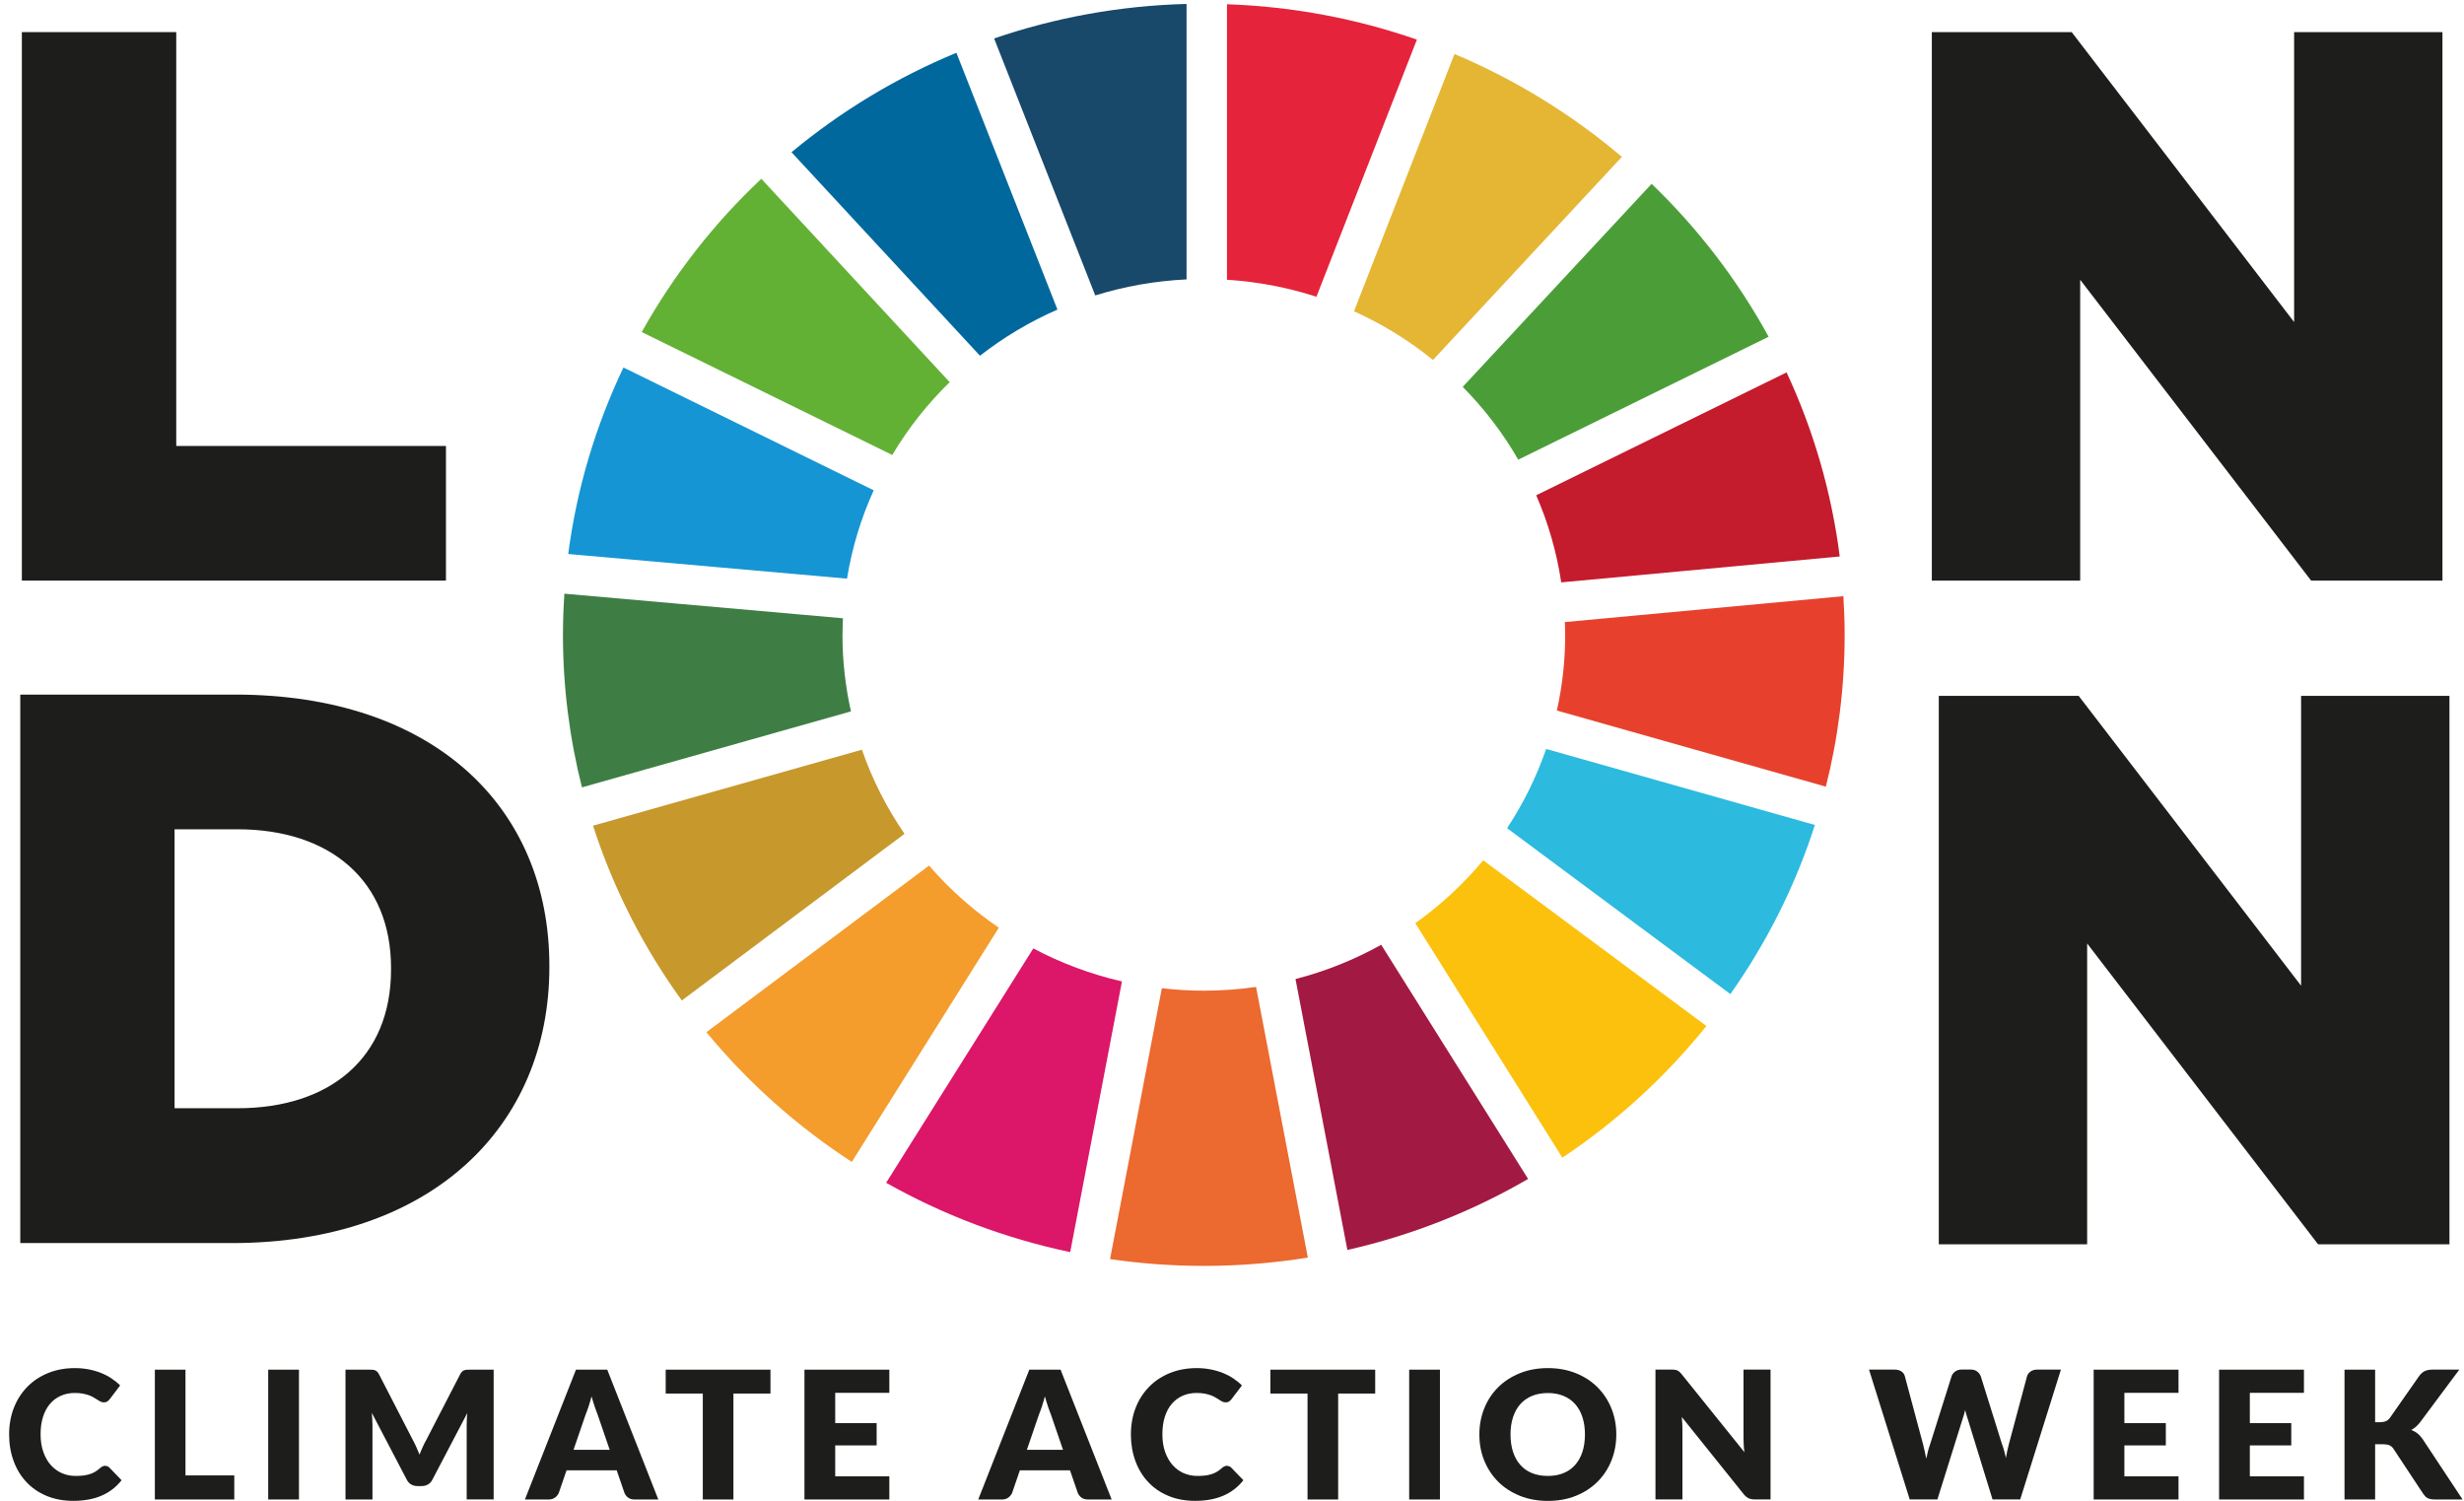     <svg xmlns="http://www.w3.org/2000/svg" width="87" height="53" viewBox="0 0 87 53" fill="none">
        <path d="M0.772 1.134H6.223V15.747H15.746V20.501H0.772V1.134Z" fill="#1D1D1B"></path>
        <path
            d="M68.21 1.134H73.148L81.002 11.372V1.134H86.239V20.501H81.602L73.448 9.878V20.501H68.21V1.134Z"
            fill="#1D1D1B"></path>
        <path
            d="M0.716 24.526H8.3C15.324 24.526 19.397 28.509 19.397 34.099V34.154C19.397 39.744 15.268 43.893 8.188 43.893H0.716V24.526ZM8.385 39.132C11.643 39.132 13.807 37.361 13.807 34.235V34.18C13.807 31.081 11.643 29.282 8.385 29.282H6.164V39.132H8.385Z"
            fill="#1D1D1B"></path>
        <path
            d="M68.456 24.57H73.394L81.248 34.805V24.57H86.486V43.937H81.848L73.694 33.314V43.937H68.456V24.57Z"
            fill="#1D1D1B"></path>
        <path
            d="M3.714 51.76C3.74 51.76 3.766 51.764 3.792 51.774C3.817 51.783 3.841 51.799 3.864 51.822L4.293 52.266C4.106 52.506 3.871 52.688 3.59 52.81C3.309 52.933 2.973 52.995 2.589 52.995C2.235 52.995 1.918 52.935 1.639 52.817C1.36 52.7 1.121 52.536 0.927 52.325C0.732 52.118 0.582 51.868 0.479 51.582C0.373 51.296 0.322 50.984 0.322 50.649C0.322 50.315 0.378 49.993 0.491 49.707C0.603 49.421 0.763 49.174 0.967 48.966C1.171 48.758 1.417 48.597 1.7 48.481C1.986 48.366 2.301 48.308 2.643 48.308C2.819 48.308 2.983 48.324 3.138 48.354C3.292 48.384 3.435 48.426 3.571 48.481C3.705 48.534 3.829 48.599 3.942 48.675C4.054 48.751 4.155 48.832 4.242 48.92L3.878 49.4C3.855 49.43 3.827 49.456 3.796 49.481C3.766 49.506 3.719 49.518 3.663 49.518C3.625 49.518 3.588 49.509 3.555 49.492C3.52 49.476 3.485 49.456 3.447 49.43C3.41 49.405 3.367 49.379 3.32 49.352C3.274 49.324 3.22 49.296 3.159 49.273C3.095 49.25 3.023 49.229 2.938 49.211C2.854 49.195 2.755 49.185 2.643 49.185C2.465 49.185 2.301 49.218 2.153 49.282C2.005 49.347 1.876 49.442 1.768 49.566C1.661 49.691 1.578 49.843 1.52 50.026C1.461 50.208 1.433 50.414 1.433 50.647C1.433 50.88 1.466 51.09 1.532 51.273C1.597 51.455 1.684 51.61 1.796 51.734C1.909 51.859 2.038 51.954 2.188 52.019C2.338 52.083 2.498 52.115 2.666 52.115C2.765 52.115 2.854 52.111 2.934 52.102C3.013 52.092 3.091 52.076 3.161 52.055C3.231 52.035 3.297 52.005 3.358 51.968C3.419 51.931 3.482 51.885 3.546 51.827C3.571 51.806 3.599 51.788 3.628 51.776C3.658 51.762 3.689 51.755 3.721 51.755L3.714 51.76Z"
            fill="#1D1D1B"></path>
        <path d="M8.272 52.097V52.947H5.468V48.363H6.549V52.097H8.274H8.272Z"
            fill="#1D1D1B"></path>
        <path d="M10.556 52.947H9.47V48.363H10.556V52.947Z" fill="#1D1D1B"></path>
        <path
            d="M17.43 48.361V52.944H16.478V50.307C16.478 50.248 16.478 50.181 16.483 50.109C16.485 50.037 16.492 49.966 16.501 49.892L15.266 52.249C15.228 52.323 15.177 52.379 15.111 52.416C15.046 52.453 14.973 52.473 14.888 52.473H14.741C14.659 52.473 14.584 52.455 14.518 52.416C14.452 52.379 14.401 52.323 14.363 52.249L13.128 49.887C13.135 49.964 13.139 50.037 13.144 50.109C13.149 50.181 13.151 50.248 13.151 50.31V52.947H12.199V48.363H13.024C13.071 48.363 13.114 48.363 13.146 48.366C13.182 48.366 13.212 48.375 13.24 48.384C13.268 48.396 13.292 48.412 13.315 48.433C13.339 48.456 13.36 48.486 13.381 48.525L14.579 50.85C14.621 50.929 14.663 51.012 14.701 51.099C14.741 51.185 14.778 51.273 14.813 51.363C14.848 51.27 14.888 51.18 14.926 51.093C14.963 51.005 15.008 50.922 15.053 50.841L16.248 48.525C16.269 48.486 16.29 48.453 16.314 48.433C16.337 48.412 16.361 48.393 16.389 48.384C16.417 48.375 16.448 48.368 16.483 48.366C16.518 48.366 16.558 48.363 16.605 48.363H17.43V48.361Z"
            fill="#1D1D1B"></path>
        <path
            d="M23.244 52.947H22.407C22.314 52.947 22.238 52.926 22.18 52.882C22.121 52.838 22.079 52.785 22.049 52.716L21.774 51.917H20.004L19.73 52.716C19.706 52.773 19.664 52.827 19.603 52.875C19.542 52.921 19.467 52.947 19.378 52.947H18.534L20.337 48.363H21.441L23.244 52.947ZM21.528 51.194L21.097 49.938C21.064 49.86 21.031 49.765 20.994 49.656C20.958 49.548 20.921 49.432 20.886 49.306C20.853 49.432 20.82 49.553 20.783 49.661C20.747 49.77 20.712 49.864 20.679 49.945L20.25 51.194H21.526H21.528Z"
            fill="#1D1D1B"></path>
        <path
            d="M27.207 49.206H25.896V52.947H24.815V49.206H23.505V48.363H27.204V49.206H27.207Z"
            fill="#1D1D1B"></path>
        <path
            d="M29.49 49.181V50.25H30.953V51.037H29.49V52.129H31.401V52.947H28.404V48.363H31.401V49.181H29.49Z"
            fill="#1D1D1B"></path>
        <path
            d="M39.251 52.947H38.413C38.32 52.947 38.245 52.926 38.186 52.882C38.127 52.838 38.085 52.785 38.055 52.716L37.78 51.917H36.01L35.736 52.716C35.712 52.773 35.67 52.827 35.609 52.875C35.548 52.921 35.473 52.947 35.384 52.947H34.54L36.343 48.363H37.447L39.251 52.947ZM37.534 51.194L37.103 49.938C37.07 49.86 37.037 49.765 37 49.656C36.965 49.548 36.927 49.432 36.892 49.306C36.859 49.432 36.826 49.553 36.789 49.661C36.754 49.77 36.718 49.864 36.685 49.945L36.257 51.194H37.532H37.534Z"
            fill="#1D1D1B"></path>
        <path
            d="M43.323 51.76C43.349 51.76 43.374 51.764 43.4 51.774C43.426 51.783 43.45 51.799 43.473 51.822L43.902 52.266C43.715 52.506 43.48 52.688 43.199 52.81C42.917 52.933 42.582 52.995 42.198 52.995C41.844 52.995 41.527 52.935 41.248 52.817C40.969 52.7 40.73 52.536 40.535 52.325C40.341 52.118 40.191 51.868 40.087 51.582C39.982 51.296 39.93 50.984 39.93 50.649C39.93 50.315 39.987 49.993 40.099 49.707C40.212 49.421 40.371 49.174 40.575 48.966C40.779 48.758 41.025 48.597 41.309 48.481C41.595 48.366 41.909 48.308 42.252 48.308C42.427 48.308 42.592 48.324 42.746 48.354C42.901 48.384 43.044 48.426 43.18 48.481C43.314 48.534 43.438 48.599 43.55 48.675C43.663 48.751 43.764 48.832 43.85 48.92L43.487 49.4C43.464 49.43 43.435 49.456 43.405 49.481C43.374 49.506 43.328 49.518 43.271 49.518C43.234 49.518 43.196 49.509 43.163 49.492C43.128 49.476 43.093 49.456 43.056 49.43C43.018 49.405 42.976 49.379 42.929 49.352C42.882 49.324 42.828 49.296 42.767 49.273C42.704 49.25 42.631 49.229 42.547 49.211C42.462 49.195 42.364 49.185 42.252 49.185C42.073 49.185 41.909 49.218 41.761 49.282C41.614 49.347 41.485 49.442 41.377 49.566C41.269 49.691 41.187 49.843 41.129 50.026C41.07 50.208 41.042 50.414 41.042 50.647C41.042 50.88 41.075 51.09 41.14 51.273C41.206 51.455 41.293 51.61 41.405 51.734C41.518 51.859 41.647 51.954 41.797 52.019C41.947 52.083 42.106 52.115 42.275 52.115C42.373 52.115 42.462 52.111 42.542 52.102C42.622 52.092 42.699 52.076 42.77 52.055C42.84 52.035 42.906 52.005 42.967 51.968C43.028 51.931 43.091 51.885 43.154 51.827C43.18 51.806 43.208 51.788 43.236 51.776C43.267 51.762 43.297 51.755 43.33 51.755L43.323 51.76Z"
            fill="#1D1D1B"></path>
        <path
            d="M48.558 49.206H47.248V52.947H46.167V49.206H44.856V48.363H48.556V49.206H48.558Z"
            fill="#1D1D1B"></path>
        <path d="M50.842 52.947H49.756V48.363H50.842V52.947Z" fill="#1D1D1B"></path>
        <path
            d="M57.069 50.652C57.069 50.984 57.01 51.291 56.895 51.577C56.78 51.864 56.616 52.111 56.405 52.321C56.194 52.531 55.941 52.697 55.643 52.817C55.346 52.937 55.017 52.997 54.654 52.997C54.291 52.997 53.962 52.937 53.664 52.817C53.367 52.697 53.111 52.533 52.9 52.321C52.689 52.111 52.525 51.861 52.408 51.577C52.291 51.291 52.234 50.984 52.234 50.652C52.234 50.319 52.293 50.012 52.408 49.726C52.525 49.439 52.687 49.192 52.9 48.982C53.111 48.772 53.367 48.608 53.664 48.488C53.962 48.368 54.293 48.308 54.654 48.308C55.015 48.308 55.346 48.368 55.643 48.488C55.941 48.608 56.194 48.774 56.405 48.984C56.616 49.195 56.78 49.442 56.895 49.728C57.01 50.014 57.069 50.321 57.069 50.649V50.652ZM55.962 50.652C55.962 50.425 55.932 50.22 55.873 50.04C55.815 49.857 55.728 49.705 55.615 49.578C55.503 49.453 55.367 49.356 55.205 49.289C55.043 49.222 54.858 49.188 54.652 49.188C54.445 49.188 54.258 49.222 54.094 49.289C53.932 49.356 53.794 49.453 53.681 49.578C53.568 49.705 53.484 49.857 53.423 50.04C53.364 50.222 53.334 50.425 53.334 50.652C53.334 50.878 53.364 51.086 53.423 51.266C53.482 51.448 53.568 51.6 53.681 51.727C53.794 51.855 53.929 51.949 54.094 52.016C54.258 52.083 54.443 52.115 54.652 52.115C54.86 52.115 55.043 52.083 55.205 52.016C55.367 51.949 55.503 51.855 55.615 51.727C55.728 51.6 55.812 51.448 55.873 51.266C55.932 51.083 55.962 50.88 55.962 50.652Z"
            fill="#1D1D1B"></path>
        <path
            d="M62.515 48.361V52.944H61.953C61.87 52.944 61.8 52.931 61.744 52.905C61.688 52.88 61.631 52.834 61.575 52.769L59.381 50.035C59.39 50.116 59.395 50.197 59.399 50.273C59.402 50.349 59.404 50.421 59.404 50.488V52.944H58.452V48.361H59.022C59.069 48.361 59.109 48.361 59.139 48.368C59.172 48.373 59.2 48.38 59.226 48.391C59.252 48.403 59.275 48.419 59.298 48.44C59.322 48.46 59.348 48.488 59.378 48.525L61.592 51.277C61.58 51.19 61.573 51.104 61.568 51.021C61.563 50.938 61.561 50.859 61.561 50.788V48.361H62.513H62.515Z"
            fill="#1D1D1B"></path>
        <path
            d="M72.768 48.361L71.331 52.944H70.353L69.478 50.104C69.462 50.06 69.446 50.012 69.432 49.959C69.418 49.906 69.401 49.85 69.387 49.79C69.373 49.848 69.357 49.906 69.343 49.959C69.329 50.012 69.312 50.06 69.296 50.104L68.407 52.944H67.429L65.992 48.361H66.9C66.993 48.361 67.071 48.382 67.134 48.423C67.197 48.465 67.237 48.52 67.256 48.59L67.896 50.982C67.915 51.058 67.933 51.139 67.955 51.229C67.973 51.319 67.992 51.411 68.013 51.508C68.051 51.312 68.098 51.136 68.154 50.982L68.909 48.59C68.927 48.532 68.97 48.479 69.031 48.43C69.094 48.384 69.169 48.359 69.258 48.359H69.577C69.671 48.359 69.746 48.38 69.804 48.423C69.863 48.467 69.905 48.52 69.936 48.59L70.684 50.982C70.74 51.13 70.787 51.296 70.824 51.483C70.841 51.388 70.859 51.3 70.876 51.217C70.895 51.134 70.913 51.056 70.932 50.984L71.572 48.592C71.589 48.532 71.631 48.477 71.694 48.43C71.757 48.384 71.835 48.361 71.924 48.361H72.773H72.768Z"
            fill="#1D1D1B"></path>
        <path
            d="M75.009 49.181V50.25H76.472V51.037H75.009V52.129H76.92V52.947H73.924V48.363H76.92V49.181H75.009Z"
            fill="#1D1D1B"></path>
        <path
            d="M79.438 49.181V50.25H80.901V51.037H79.438V52.129H81.349V52.947H78.353V48.363H81.349V49.181H79.438Z"
            fill="#1D1D1B"></path>
        <path
            d="M83.862 50.218H84.036C84.195 50.218 84.31 50.169 84.38 50.07L85.428 48.571C85.489 48.493 85.557 48.437 85.628 48.407C85.698 48.377 85.787 48.361 85.895 48.361H86.835L85.454 50.215C85.356 50.342 85.25 50.434 85.138 50.492C85.218 50.522 85.293 50.562 85.358 50.615C85.424 50.668 85.485 50.735 85.543 50.82L86.95 52.947H85.984C85.923 52.947 85.869 52.942 85.827 52.935C85.782 52.926 85.745 52.914 85.715 52.898C85.682 52.882 85.656 52.861 85.632 52.836C85.609 52.813 85.586 52.783 85.564 52.753L84.509 51.157C84.472 51.099 84.423 51.058 84.364 51.032C84.305 51.007 84.226 50.996 84.125 50.996H83.862V52.947H82.781V48.363H83.862V50.22V50.218Z"
            fill="#1D1D1B"></path>
        <path
            d="M31.504 16.064C32.067 15.121 32.749 14.258 33.532 13.494L26.881 6.313C25.206 7.888 23.781 9.714 22.658 11.725L31.502 16.064H31.504Z"
            fill="#62B134"></path>
        <path
            d="M47.808 10.991C48.814 11.446 49.752 12.025 50.596 12.711L57.266 5.539C55.51 4.048 53.517 2.817 51.355 1.907L47.808 10.989V10.991Z"
            fill="#E4B634"></path>
        <path
            d="M63.08 13.15L54.241 17.488C54.663 18.458 54.963 19.49 55.125 20.564L64.958 19.649C64.667 17.357 64.023 15.17 63.08 13.147"
            fill="#C41B2D"></path>
        <path
            d="M53.608 16.23L62.447 11.891C61.352 9.887 59.955 8.068 58.316 6.491L51.646 13.66C52.406 14.429 53.067 15.292 53.606 16.23"
            fill="#4B9E37"></path>
        <path
            d="M29.748 22.418C29.748 22.221 29.755 22.025 29.762 21.831L19.927 20.963C19.896 21.443 19.877 21.928 19.877 22.416C19.877 24.274 20.112 26.077 20.548 27.802L30.046 25.119C29.851 24.247 29.746 23.344 29.746 22.416"
            fill="#3E7E45"></path>
        <path
            d="M52.37 30.377C51.672 31.215 50.865 31.961 49.972 32.598L55.165 40.878C57.092 39.592 58.809 38.022 60.25 36.228L52.37 30.377Z"
            fill="#FBC10D"></path>
        <path
            d="M55.264 22.418C55.264 23.334 55.163 24.228 54.971 25.089L64.468 27.777C64.902 26.059 65.132 24.265 65.132 22.418C65.132 21.958 65.115 21.503 65.087 21.051L55.254 21.965C55.259 22.118 55.264 22.268 55.264 22.418Z"
            fill="#E7412E"></path>
        <path
            d="M32.803 30.564L24.942 36.447C26.405 38.22 28.135 39.765 30.076 41.028L35.267 32.757C34.353 32.134 33.523 31.397 32.803 30.564Z"
            fill="#F49C2C"></path>
        <path
            d="M29.907 20.432C30.083 19.338 30.404 18.292 30.85 17.313L22.013 12.976C21.038 15.022 20.367 17.236 20.063 19.562L29.907 20.432Z"
            fill="#1595D3"></path>
        <path
            d="M53.955 41.628L48.769 33.36C47.827 33.884 46.812 34.295 45.742 34.57L47.574 44.136C49.85 43.621 51.998 42.767 53.955 41.628Z"
            fill="#A21A43"></path>
        <path
            d="M54.593 26.445C54.248 27.44 53.784 28.377 53.212 29.243L61.097 35.101C62.377 33.288 63.39 31.279 64.081 29.13L54.591 26.445H54.593Z"
            fill="#2CBADF"></path>
        <path
            d="M44.347 34.849C43.747 34.935 43.133 34.981 42.507 34.981C42.005 34.981 41.508 34.951 41.023 34.893L39.194 44.459C40.277 44.616 41.382 44.699 42.509 44.699C43.759 44.699 44.983 44.597 46.178 44.406L44.35 34.849H44.347Z"
            fill="#EC692F"></path>
        <path
            d="M43.323 9.878C44.418 9.947 45.477 10.153 46.481 10.478L50.028 1.399C47.918 0.665 45.667 0.231 43.323 0.15V9.878Z"
            fill="#E5233B"></path>
        <path
            d="M39.616 34.655C38.51 34.401 37.459 34.006 36.484 33.489L31.288 41.764C33.286 42.891 35.471 43.725 37.787 44.212L39.614 34.657L39.616 34.655Z"
            fill="#DC1668"></path>
        <path
            d="M38.671 10.432C39.696 10.113 40.777 9.919 41.895 9.866V0.139C39.52 0.201 37.239 0.626 35.101 1.358L38.671 10.43V10.432Z"
            fill="#18486A"></path>
        <path
            d="M31.938 29.444C31.312 28.532 30.801 27.534 30.433 26.472L20.939 29.155C21.659 31.386 22.724 33.462 24.074 35.327L31.935 29.444H31.938Z"
            fill="#C7982C"></path>
        <path
            d="M34.601 12.561C35.436 11.91 36.352 11.363 37.337 10.931L33.769 1.864C31.642 2.743 29.685 3.932 27.947 5.375L34.603 12.563L34.601 12.561Z"
            fill="#00689D"></path>
    </svg>

